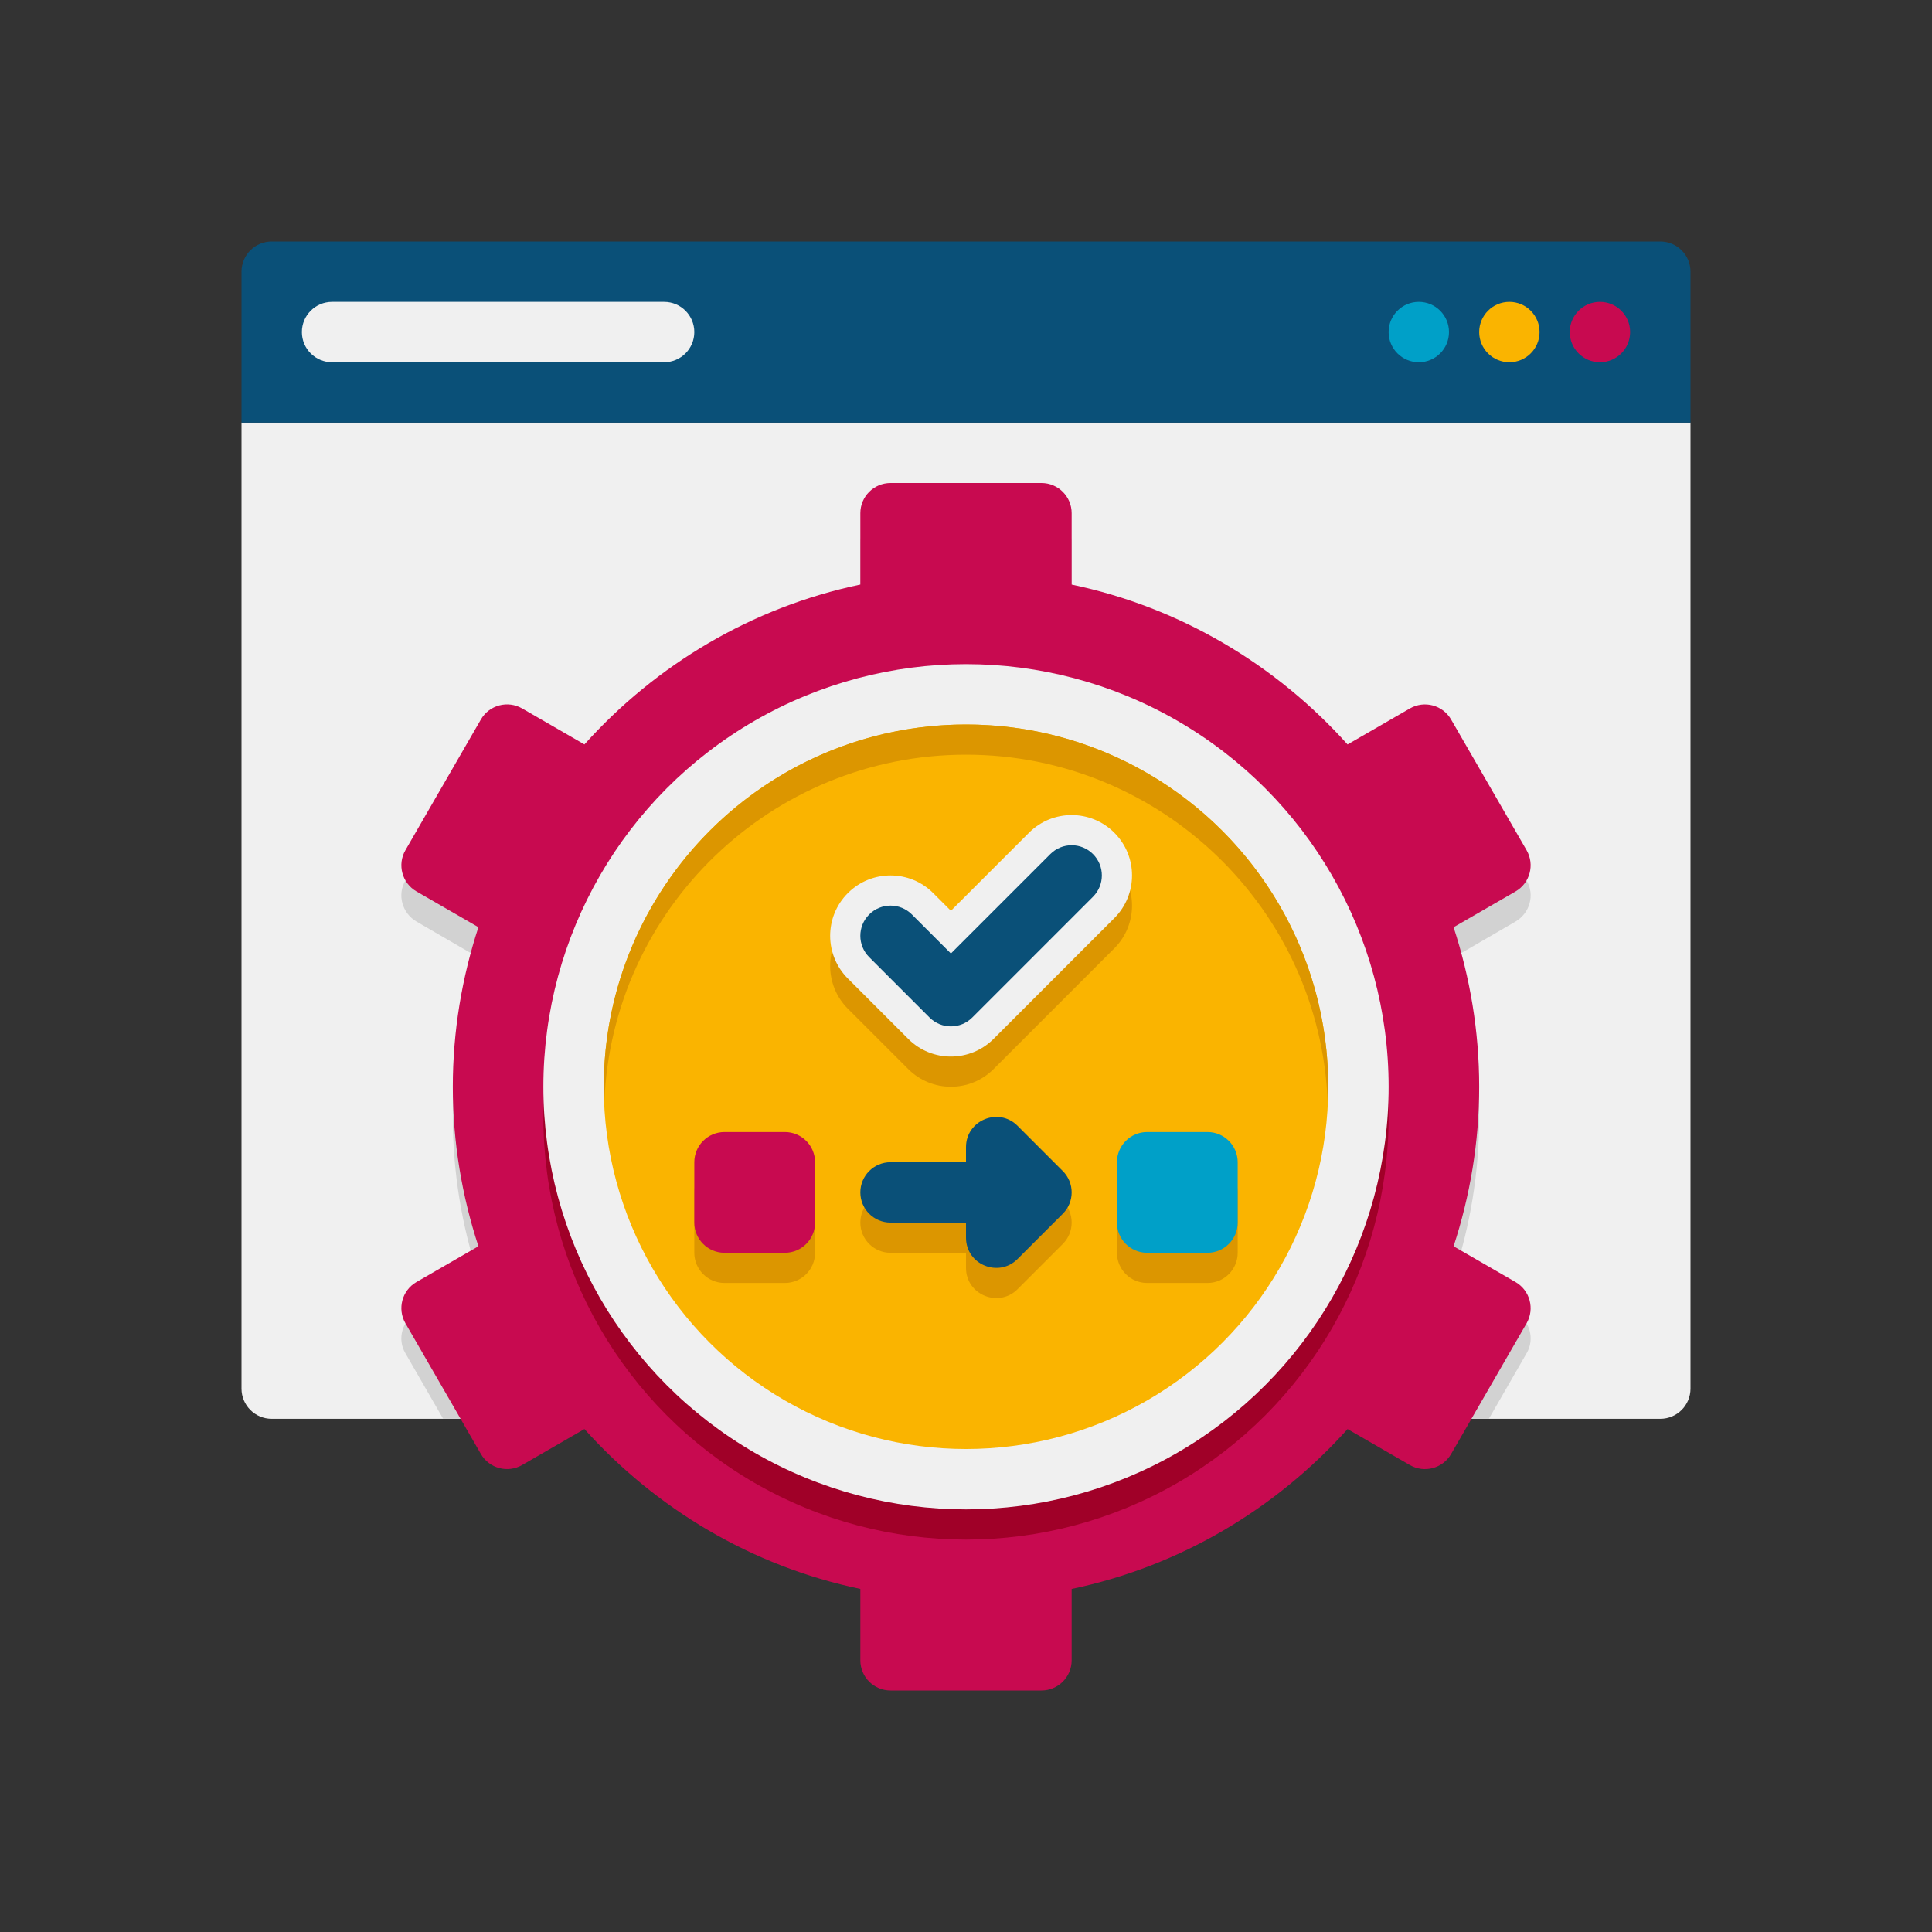 <?xml version="1.0" encoding="utf-8"?>
<!-- Generator: Adobe Illustrator 24.0.0, SVG Export Plug-In . SVG Version: 6.00 Build 0)  -->
<svg version="1.1" xmlns="http://www.w3.org/2000/svg" xmlns:xlink="http://www.w3.org/1999/xlink" x="0px" y="0px"
	 viewBox="0 0 64 64" enable-background="new 0 0 64 64" xml:space="preserve">
<rect x="0" y="0" width="64" height="64" fill="#333333" stroke="none"/>
<g id="Captions">
</g>
<g id="Icons">
	<g>
		<g>
			<path fill="#F0F0F0" d="M8,14v32c0,0.552,0.448,1,1,1h46c0.552,0,1-0.448,1-1V14H8z"/>
		</g>
		<g>
			<path fill="#D2D2D2" d="M50.57,44.83L49.32,47H14.68l-1.25-2.17c-0.28-0.47-0.11-1.08,0.37-1.36l2.05-1.19
				C15.3,40.62,15,38.85,15,37c0-1.85,0.3-3.62,0.85-5.28l-2.05-1.19c-0.48-0.28-0.65-0.89-0.37-1.36l2.5-4.34
				c0.28-0.47,0.89-0.64,1.37-0.36l2.06,1.19c2.37-2.64,5.54-4.54,9.14-5.3V18c0-0.55,0.45-1,1-1h5c0.55,0,1,0.45,1,1v2.36
				c3.6,0.76,6.77,2.66,9.14,5.3l2.06-1.19c0.48-0.28,1.09-0.11,1.37,0.36l2.5,4.34c0.28,0.47,0.11,1.08-0.37,1.36l-2.05,1.19
				C48.7,33.38,49,35.15,49,37c0,1.85-0.3,3.62-0.85,5.28l2.05,1.19C50.68,43.75,50.85,44.36,50.57,44.83z"/>
		</g>
		<g>
			<path fill="#C80A50" d="M49,36c0-1.846-0.304-3.62-0.848-5.284l2.052-1.185c0.478-0.276,0.642-0.888,0.366-1.366l-2.5-4.33
				c-0.276-0.478-0.888-0.642-1.366-0.366l-2.064,1.192c-2.369-2.639-5.539-4.542-9.14-5.296V17c0-0.552-0.448-1-1-1h-5
				c-0.552,0-1,0.448-1,1v2.364c-3.601,0.754-6.771,2.657-9.14,5.296l-2.064-1.192c-0.478-0.276-1.09-0.112-1.366,0.366l-2.5,4.33
				c-0.276,0.478-0.112,1.09,0.366,1.366l2.052,1.185C15.304,32.38,15,34.154,15,36s0.304,3.619,0.848,5.284l-2.052,1.185
				c-0.478,0.276-0.642,0.888-0.366,1.366l2.5,4.33c0.276,0.478,0.888,0.642,1.366,0.366l2.064-1.192
				c2.369,2.639,5.539,4.542,9.14,5.296V55c0,0.552,0.448,1,1,1h5c0.552,0,1-0.448,1-1v-2.364c3.601-0.754,6.771-2.657,9.14-5.296
				l2.064,1.192c0.478,0.276,1.09,0.112,1.366-0.366l2.5-4.33c0.276-0.478,0.112-1.09-0.366-1.366l-2.052-1.185
				C48.696,39.619,49,37.846,49,36z"/>
		</g>
		<g>
			<circle fill="#A00028" cx="32" cy="37" r="14"/>
		</g>
		<g>
			<path fill="#0A5078" d="M8,9v5h48V9c0-0.552-0.448-1-1-1H9C8.448,8,8,8.448,8,9z"/>
		</g>
		<g>
			<circle fill="#C80A50" cx="53" cy="11" r="1"/>
		</g>
		<g>
			<circle fill="#FAB400" cx="50" cy="11" r="1"/>
		</g>
		<g>
			<circle fill="#00A0C8" cx="47" cy="11" r="1"/>
		</g>
		<g>
			<path fill="#F0F0F0" d="M22,12H11c-0.553,0-1-0.448-1-1s0.447-1,1-1h11c0.553,0,1,0.448,1,1S22.553,12,22,12z"/>
		</g>
		<g>
			<circle fill="#F0F0F0" cx="32" cy="36" r="14"/>
		</g>
		<g>
			<circle fill="#FAB400" cx="32" cy="36" r="12"/>
		</g>
		<g>
			<path fill="#DC9600" d="M35.207,39.793l-1.5-1.5C33.084,37.669,32,38.105,32,39v0.5h-2.5c-0.553,0-1,0.448-1,1s0.447,1,1,1H32V42
				c0,0.896,1.083,1.331,1.707,0.707l1.5-1.5C35.598,40.816,35.598,40.184,35.207,39.793z"/>
		</g>
		<g>
			<path fill="#DC9600" d="M23,39.5v2c0,0.552,0.448,1,1,1h2c0.552,0,1-0.448,1-1v-2c0-0.552-0.448-1-1-1h-2
				C23.448,38.5,23,38.948,23,39.5z"/>
		</g>
		<g>
			<path fill="#DC9600" d="M37,39.5v2c0,0.552,0.448,1,1,1h2c0.552,0,1-0.448,1-1v-2c0-0.552-0.448-1-1-1h-2
				C37.448,38.5,37,38.948,37,39.5z"/>
		</g>
		<g>
			<path fill="#DC9600" d="M30.086,35.414l-2-2c-0.781-0.781-0.781-2.047,0-2.828c0.781-0.781,2.047-0.781,2.828,0l0.586,0.585
				l2.586-2.585c0.781-0.781,2.047-0.781,2.828,0c0.781,0.781,0.781,2.047,0,2.828l-4,4C32.133,36.195,30.867,36.195,30.086,35.414z
				"/>
		</g>
		<g>
			<path fill="#DC9600" d="M44,36c0,0.17,0,0.33-0.02,0.5C43.73,30.11,38.45,25,32,25s-11.73,5.11-11.98,11.5
				C20,36.33,20,36.17,20,36c0-6.62,5.38-12,12-12S44,29.38,44,36z"/>
		</g>
		<g>
			<path fill="#0A5078" d="M35.207,38.793l-1.5-1.5C33.08,36.666,32,37.109,32,38v0.5h-2.5c-0.553,0-1,0.448-1,1s0.447,1,1,1H32V41
				c0,0.897,1.083,1.331,1.707,0.707l1.5-1.5C35.598,39.816,35.598,39.184,35.207,38.793z"/>
		</g>
		<g>
			<path fill="#C80A50" d="M23,38.5v2c0,0.552,0.448,1,1,1h2c0.552,0,1-0.448,1-1v-2c0-0.552-0.448-1-1-1h-2
				C23.448,37.5,23,37.948,23,38.5z"/>
		</g>
		<g>
			<path fill="#00A0C8" d="M37,38.5v2c0,0.552,0.448,1,1,1h2c0.552,0,1-0.448,1-1v-2c0-0.552-0.448-1-1-1h-2
				C37.448,37.5,37,37.948,37,38.5z"/>
		</g>
		<g>
			<path fill="#F0F0F0" d="M30.086,34.414l-2-2c-0.781-0.781-0.781-2.047,0-2.828c0.781-0.781,2.047-0.781,2.828,0l0.586,0.585
				l2.586-2.585c0.781-0.781,2.047-0.781,2.828,0c0.781,0.781,0.781,2.047,0,2.828l-4,4C32.133,35.195,30.867,35.195,30.086,34.414z
				"/>
		</g>
		<g>
			<path fill="#0A5078" d="M31.5,34c-0.256,0-0.512-0.098-0.707-0.293l-2-2c-0.391-0.391-0.391-1.023,0-1.414s1.023-0.391,1.414,0
				l1.293,1.293l3.293-3.293c0.391-0.391,1.023-0.391,1.414,0s0.391,1.023,0,1.414l-4,4C32.012,33.902,31.756,34,31.5,34z"/>
		</g>
	</g>
</g>
</svg>
